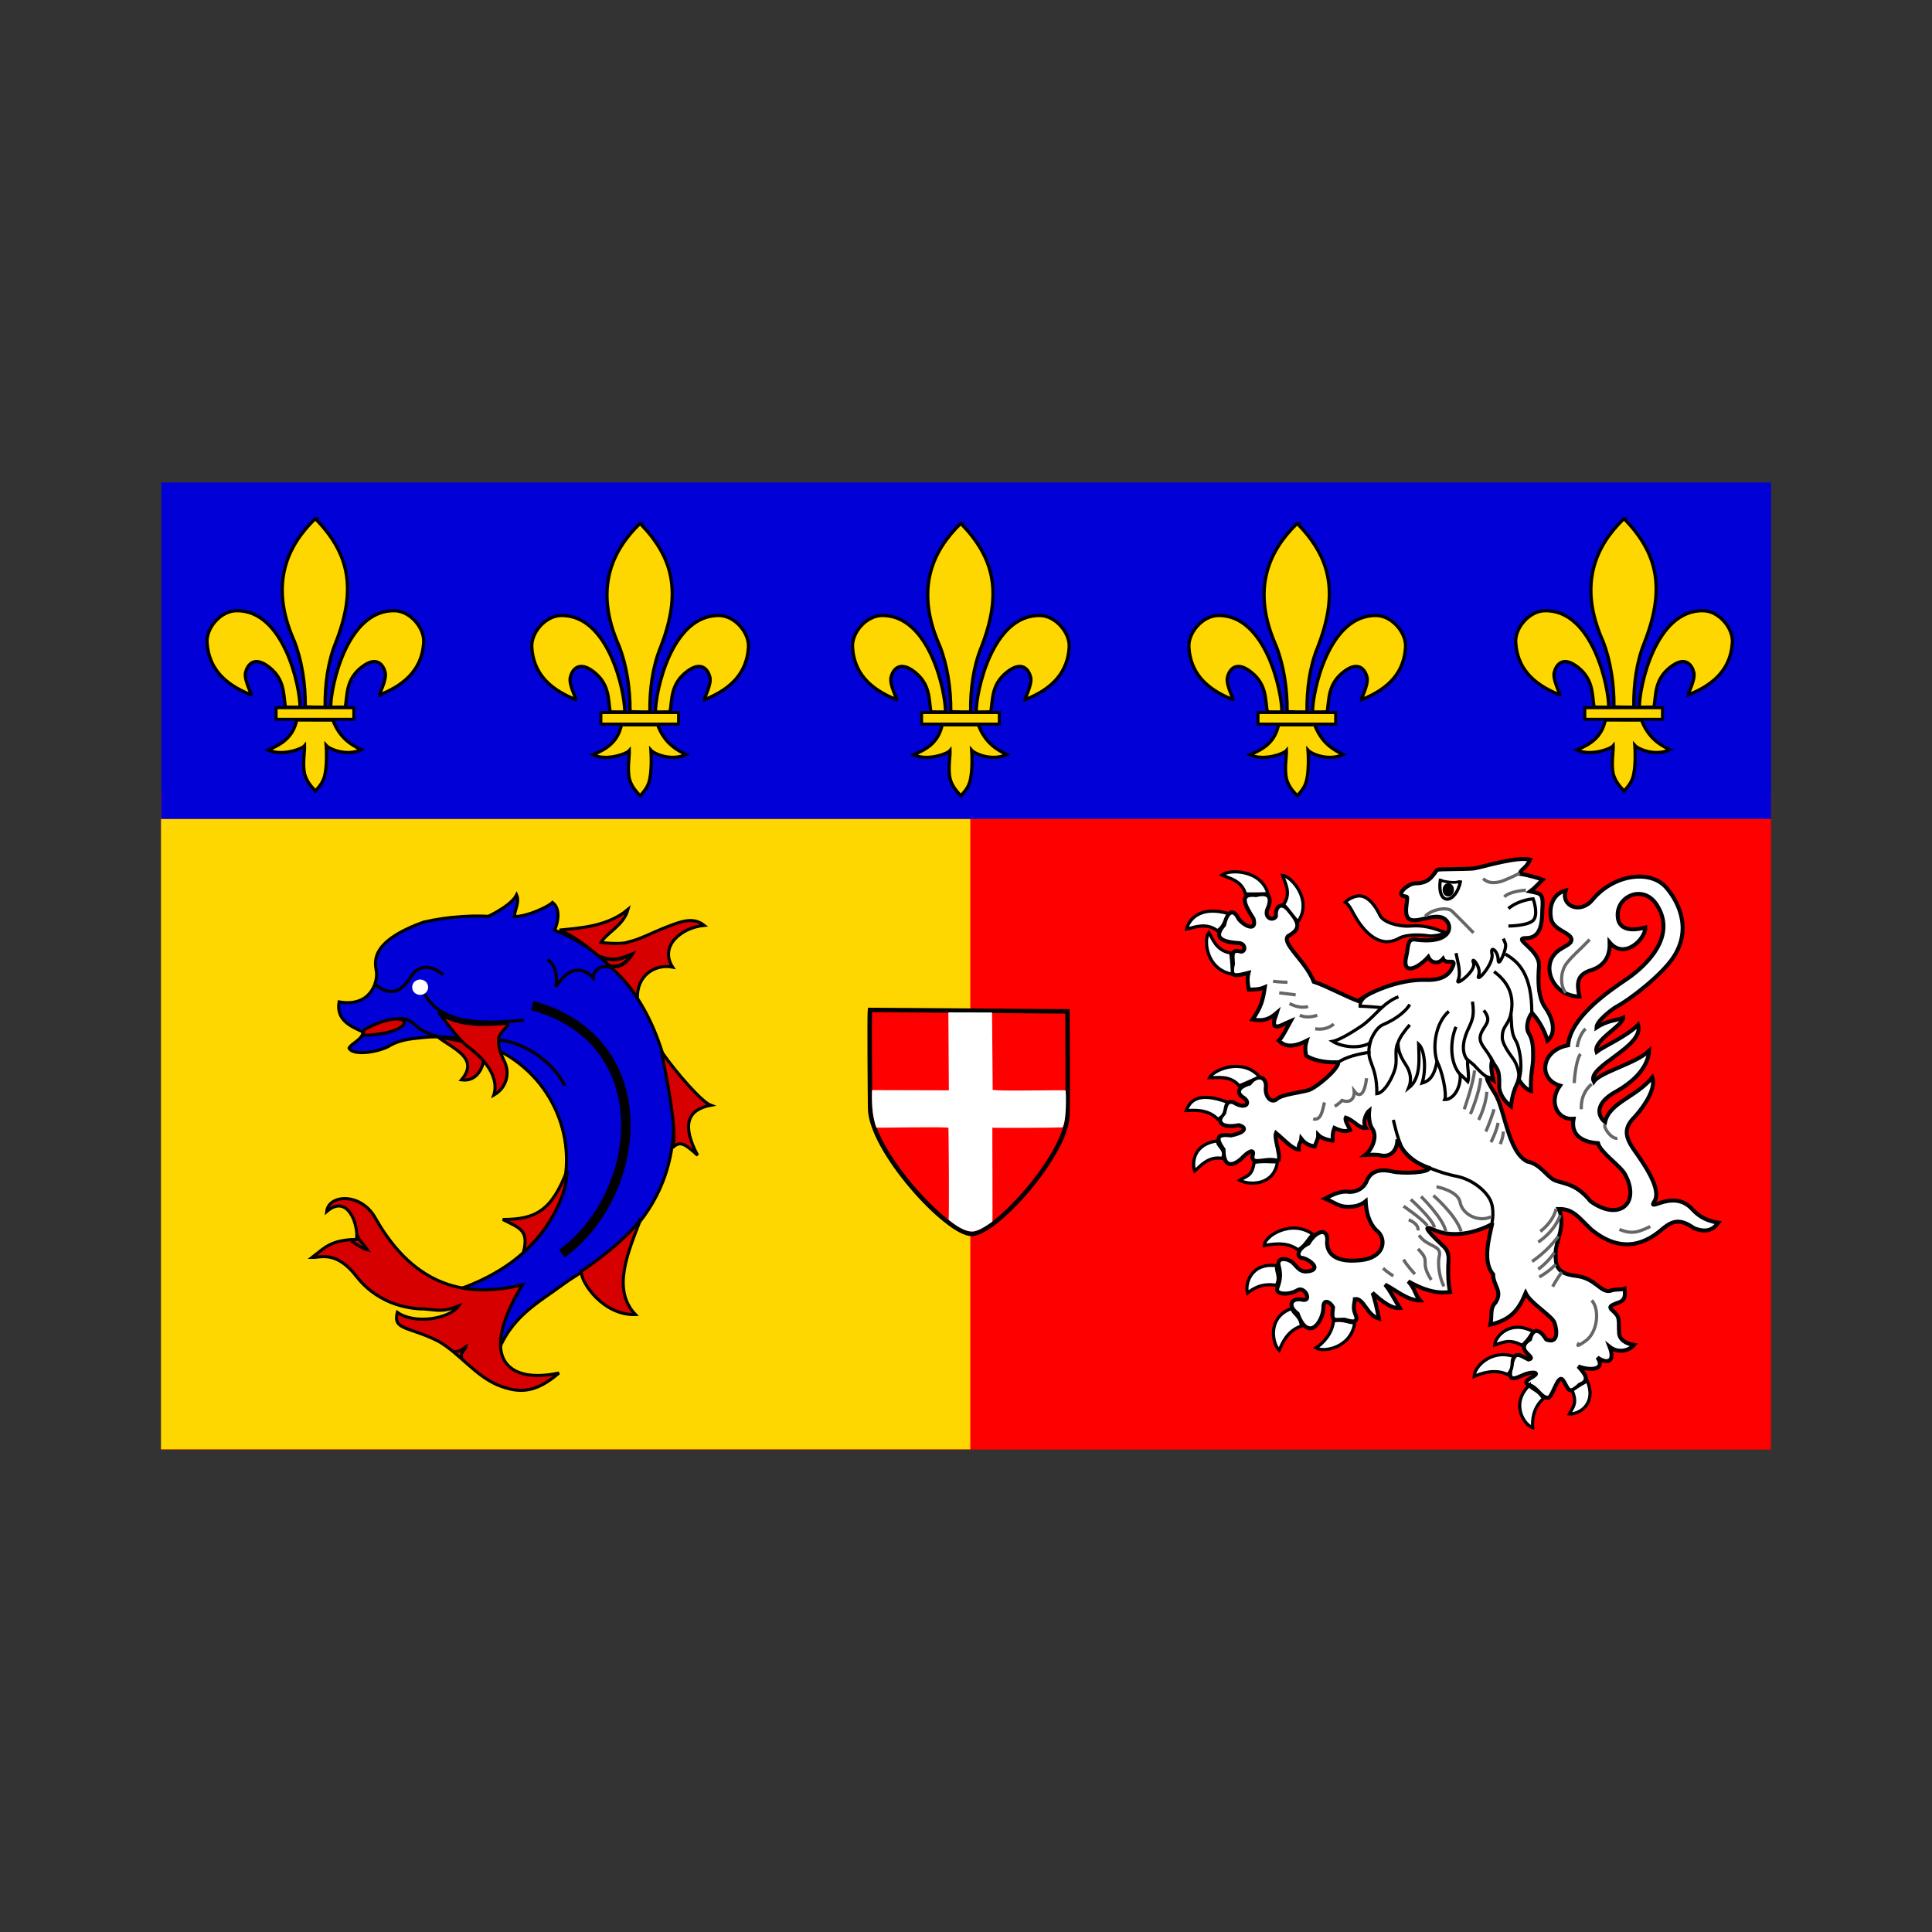 <svg:svg xmlns:dc="http://purl.org/dc/elements/1.1/" xmlns:ns2="http://web.resource.org/cc/" xmlns:rdf="http://www.w3.org/1999/02/22-rdf-syntax-ns#" xmlns:svg="http://www.w3.org/2000/svg" height="431.616" id="svg1350" viewBox="-35.995 -107.65 431.616 431.616" width="431.616">
  <svg:rect x="-35.995" y="-107.65" width="431.616" height="431.616" fill="#333333" stroke="none"/>
  <svg:rect fill="#f00" fill-rule="evenodd" height="146.91" id="rect1446" width="359.61" x=".039" y="69.267" />
  <svg:rect fill="#ffd700" fill-rule="evenodd" height="180.8" id="rect2756" transform="matrix(1.31e-16 -1 1 2.8619e-17 0 0)" width="140.87" x="-216.13" y="-.027" />
  <svg:rect fill="#0000d7" fill-rule="evenodd" height="75.159" id="rect1445" width="359.6" x=".053" y=".138" />
  <svg:g fill="#ffd700" fill-rule="evenodd" id="g903" stroke="#000" transform="matrix(.567 0 0 .567 30.074 -6.317)">
    <svg:path d="m289.32 96.943c11.2-4.432 16.71-11.14 17.3-20.611 0.38-5.694-5.3-12.371-11.38-12.526-19.01-0.514-25.36 30.472-25.25 38.034 0.8 0 4.76-0.08 5.74-0.04 0.87-4.778 0.12-10.629 6.19-15.564 6.08-4.934 8.76-1.174 9.52 1.862 0.76 3.037-2.8 9.154-2.12 8.845z" id="path614" stroke-width="1.288" transform="translate(-1.875,-6.09e-6)" />
    <svg:path d="m238.56 96.943c-11.2-4.432-16.71-11.141-17.3-20.611-0.38-5.694 5.3-12.371 11.39-12.526 19-0.514 25.36 30.472 25.24 38.034-0.8 0-4.76-0.08-5.74-0.04-0.86-4.778-0.12-10.629-6.19-15.564-6.07-4.934-8.76-1.174-9.52 1.862-0.76 3.037 2.8 9.154 2.12 8.845z" id="path615" stroke-width="1.288" transform="translate(-1.875,-6.09e-6)" />
    <svg:path d="m264.1 27.664c12.91 13.428 16.38 27.086 7.77 48.964-2.95 7.307-4.2 16.075-4.08 25.192-1.25 0.03-6.57-0.03-7.83-0.12 0.11-9.007-1.39-18.482-4.33-25.911-9.97-22.342-2.78-37.497 8.13-48.125h0.34z" id="path616" stroke-width="1.288" transform="translate(-1.875,-6.09e-6)" />
    <svg:path d="m270.88 106.98c2.65 7.05 7.31 9.72 11.13 11.59-5.81 2.75-12.53-0.24-13.8-1.66 0.15 1.99 0.31 7.37-0.41 11-0.5 2.93-1.74 4.61-3.84 6.95-2.18-2.28-3.53-4.12-4.26-6.72-0.88-3.76 0.06-9.1-0.02-11.1-1.01 1.24-9.05 4.23-14.34 1.63 4.92-2.14 9.7-4.64 11.25-11.82 0.58 0.03 12.84 0.02 14.29 0.02v0.11z" id="path617" stroke-width="1.288" transform="translate(-1.875,-6.09e-6)" />
    <svg:rect height="4.552" id="rect618" stroke-width="1.179" transform="translate(-1.875,-6.09e-6)" width="30.6" x="248.48" y="102.03" />
  </svg:g>
  <svg:g fill="#ffd700" fill-rule="evenodd" id="g1433" stroke="#000" transform="matrix(.567 0 0 .567 -41.58 -6.317)">
    <svg:path d="m289.32 96.943c11.2-4.432 16.71-11.14 17.3-20.611 0.38-5.694-5.3-12.371-11.38-12.526-19.01-0.514-25.36 30.472-25.25 38.034 0.8 0 4.76-0.08 5.74-0.04 0.87-4.778 0.12-10.629 6.19-15.564 6.08-4.934 8.76-1.174 9.52 1.862 0.76 3.037-2.8 9.154-2.12 8.845z" id="path1434" stroke-width="1.288" transform="translate(-1.875,-6.09e-6)" />
    <svg:path d="m238.56 96.943c-11.2-4.432-16.71-11.141-17.3-20.611-0.38-5.694 5.3-12.371 11.39-12.526 19-0.514 25.36 30.472 25.24 38.034-0.8 0-4.76-0.08-5.74-0.04-0.86-4.778-0.12-10.629-6.19-15.564-6.07-4.934-8.76-1.174-9.52 1.862-0.76 3.037 2.8 9.154 2.12 8.845z" id="path1435" stroke-width="1.288" transform="translate(-1.875,-6.09e-6)" />
    <svg:path d="m264.1 27.664c12.91 13.428 16.38 27.086 7.77 48.964-2.95 7.307-4.2 16.075-4.08 25.192-1.25 0.03-6.57-0.03-7.83-0.12 0.11-9.007-1.39-18.482-4.33-25.911-9.97-22.342-2.78-37.497 8.13-48.125h0.34z" id="path1436" stroke-width="1.288" transform="translate(-1.875,-6.09e-6)" />
    <svg:path d="m270.88 106.98c2.65 7.05 7.31 9.72 11.13 11.59-5.81 2.75-12.53-0.24-13.8-1.66 0.15 1.99 0.31 7.37-0.41 11-0.5 2.93-1.74 4.61-3.84 6.95-2.18-2.28-3.53-4.12-4.26-6.72-0.88-3.76 0.06-9.1-0.02-11.1-1.01 1.24-9.05 4.23-14.34 1.63 4.92-2.14 9.7-4.64 11.25-11.82 0.58 0.03 12.84 0.02 14.29 0.02v0.11z" id="path1437" stroke-width="1.288" transform="translate(-1.875,-6.09e-6)" />
    <svg:rect height="4.552" id="rect1438" stroke-width="1.179" transform="translate(-1.875,-6.09e-6)" width="30.6" x="248.48" y="102.03" />
  </svg:g>
  <svg:g fill="#ffd700" fill-rule="evenodd" id="g1439" stroke="#000" transform="matrix(.567 0 0 .567 -114.13 -7.391)">
    <svg:path d="m289.32 96.943c11.2-4.432 16.71-11.14 17.3-20.611 0.38-5.694-5.3-12.371-11.38-12.526-19.01-0.514-25.36 30.472-25.25 38.034 0.8 0 4.76-0.08 5.74-0.04 0.87-4.778 0.12-10.629 6.19-15.564 6.08-4.934 8.76-1.174 9.52 1.862 0.76 3.037-2.8 9.154-2.12 8.845z" id="path1440" stroke-width="1.288" transform="translate(-1.875,-6.09e-6)" />
    <svg:path d="m238.56 96.943c-11.2-4.432-16.71-11.141-17.3-20.611-0.38-5.694 5.3-12.371 11.39-12.526 19-0.514 25.36 30.472 25.24 38.034-0.8 0-4.76-0.08-5.74-0.04-0.86-4.778-0.12-10.629-6.19-15.564-6.07-4.934-8.76-1.174-9.52 1.862-0.76 3.037 2.8 9.154 2.12 8.845z" id="path1441" stroke-width="1.288" transform="translate(-1.875,-6.09e-6)" />
    <svg:path d="m264.1 27.664c12.91 13.428 16.38 27.086 7.77 48.964-2.95 7.307-4.2 16.075-4.08 25.192-1.25 0.03-6.57-0.03-7.83-0.12 0.11-9.007-1.39-18.482-4.33-25.911-9.97-22.342-2.78-37.497 8.13-48.125h0.34z" id="path1442" stroke-width="1.288" transform="translate(-1.875,-6.09e-6)" />
    <svg:path d="m270.88 106.98c2.65 7.05 7.31 9.72 11.13 11.59-5.81 2.75-12.53-0.24-13.8-1.66 0.15 1.99 0.31 7.37-0.41 11-0.5 2.93-1.74 4.61-3.84 6.95-2.18-2.28-3.53-4.12-4.26-6.72-0.88-3.76 0.06-9.1-0.02-11.1-1.01 1.24-9.05 4.23-14.34 1.63 4.92-2.14 9.7-4.64 11.25-11.82 0.58 0.03 12.84 0.02 14.29 0.02v0.11z" id="path1443" stroke-width="1.288" transform="translate(-1.875,-6.09e-6)" />
    <svg:rect height="4.552" id="rect1444" stroke-width="1.179" transform="translate(-1.875,-6.09e-6)" width="30.6" x="248.48" y="102.03" />
  </svg:g>
  <svg:g id="g7992" transform="translate(105.21 -2.147)">
    <svg:path d="m127.13 375.47c-5.02 2.63-9.8 2.79-13.14 1.21-3.35-1.58 0.55 2.11 2.23 3.69 1.67 1.57 1.11 3.15 1.11 4.73s-0.03 3.62 0.42 5.52c-3.34 0.53-6.55-0.78-9.34-2.36 1.64 1.8 1.41 2.86 2.65 4.28-2.83 0.02-5.49-2.38-7.83-3.56 1.22 1.42 2.24 3.63 3.28 5.24-2.28 0.24-4.99-2.49-6.1-3.39 0.36 0.71 1.08 3.78 1.45 5.75-2.724-0.68-3.376-4.67-5.372-4.36 0.006 0.44-0.554 1.88 0.042 3.23 1.179 2.67-1.501 1.57-2.386 1.36-2.341 0.02-2.997 0.66-2.543-2.78-0.558-1.05-2.156-2.09-2.156 0.02 0 2.1-1.472 4.7-2.904 4.7s-2.306-1.79-2.852-3.28c-2.571-1.97-1.167-3.64 1.064-3.11 2.231 0.52 0.546-3.16-1.127-2.11-1.674 1.06-5.032 1.08-4.474-0.5s0.874-2.83 0.316-4.94c-0.558-2.1 2.053-1.74 3.169-0.69 1.115 1.05 1.61 2.33 3.841 1.81 2.231-0.53 0.166-2.34-1.507-2.87-1.673 0-1.507-2.01 1.15-3.28 1.853-3.14 4.589-3.49 4.146-0.24 0 1.58 0.753 4.75 7.545 3.98 5.018-0.52 5.858-4.34 3.838-6.35-1.25-0.99-2.579-3.02-2.757-6.81-0.816 0.67-1.929 1.18-3.445 1.22-2.569 0.16-3.418-0.94-5.624-1.82 1.374-0.72 3.416-1.84 5.419-1.48 1.652 0.02 3.253-0.86 3.862-2.42 1.115-2.63 3.535-2.65 5.705-2.16 2.43 0.56 8.27 0.28 8.27-0.77-2.68-0.79-5.97-3.14-7.1-6.4-0.01 2.43-1.47 4.03-3.63 3.6-1.04-0.24-2.564-0.16-3.537-0.11 1.197-0.91 2.947-3.91 1.527-5.92-0.655-0.94-0.804-2.82-0.673-3.98-0.408 0.32-1.666 2.34-0.728 3.89-1.526 0.14-2.719-1.75-4.491-2.32-0.316 0.6 0.722 2.07 0.959 2.76-0.797 0.24-1.333 0.54-3.506-0.46-0.578 1.55-0.28 2.28-0.415 2.83-0.688-0.05-2.37-0.43-3.197-1.27 0.018 0.99-0.551 1.74-0.788 2.58-1.09-0.22-2.037-0.5-2.99-1.72-0.074 0.79-0.69 1.14-0.576 2.39-1.493-0.07-3.201-2.18-5.088-3.69-0.546 1.33 1.76 6.68 0.087 6.16-2.56-0.65-5.285 1.13-5.36-0.87 0.558-1.57-0.305-1.61-1.978-0.03-1.484 1.64-4.486 3.41-4.462-1.58-1.938-2.72-1.294-3.51 1.685-3.14 2.789-0.53 3.916-1.66 1.736-2.28-4.204 0.82-5.078-1-3.306-2.65 0.442-1.47 0.442-2.98 2.116-2.45 2.875 1.78 3.904 0 2.231-1.05-1.673-1.06-1.305-2.36 1.38-3.16 1.61-2.12 3.64-1.58 3.64 0.53-0.38 2.52 1.305 3.99 2.421 2.94 1.115-1.06 5.446-1.47 7.119-2 1.674-0.53 6.636-4.63 6.636-6.21-3.687 0.13-5.916-0.68-7.21-1.48-0.168-1.04-0.331-1.84 0.125-3.33-3.638 1.85-5.214 0.95-6.228-0.01 0.803-0.74 2.102-3.4 2.66-4.4-2.037 0.86-2.701 1.49-3.61 1.08-0.38-1.04 0.295-2.1 0.537-2.92-2.152 1.86-3.559 1.79-5.438 1.49 1.941-2.83 2.302-4.32 2.735-7.2-1.303 0.58-2.714 0.49-3.577 0.54-0.184-0.94-0.446-2.38-0.075-3.76-2.628 0.65-4.295 1.31-3.473-1.94 0-1.57-0.644-3.57 1.8-2.79 1.116 0 1.052-1.92-0.621-1.92-4.331-0.3-5.359-1.52-3.145-4.05 0.633-3.01 2.093-3.76 3.208-1.4 1.116 1.58 4.221 3.09 3.347 0-2.013-3.09-3.33-5.74 0.558-5.26 3.508-0.9 3.485 1.15 2.484 3.32-0.558 1.94 1.42 2.47 1.978 1.41-0.201-2 1.069-3.46 2.841-1.35 2.214 2.6 2.962 4.11-0.104 5.75-1.673 1.58 3.905 5.56 5.716 10.23 2.698 0.85 7.205 3.33 9.954 4.31 1.673-1.57 8.716-4.94 15.056-4.73 4.39 0.14 5.58-1.7 6.14-3.28s-1.65-0.03-2.28-1.43c-0.95 1.16-2.59 1.12-3.29-0.41-2.46 2.71-5.95 4.14-4.92-0.13 0.5-2.18 0.18-3.71 1.7-3.81 9.5 1.44 8.9-4.23 6.01-4.95-3.22-0.76-8.42 3.37-7.68-2.53 0.35-2.77 0.23-1.76-0.89-2.28-1.11-0.53 1.31-2.75 2.98-2.75 2.69-0.06 3.5-1.22 4.73-2.99 0.42-0.27 6.17-0.12 8.3-0.34 2.75-0.53 9.4-2.64 12.49-1.98-0.84 2.01-1.8 1.86-2.33 3.17 2.18 0.32 4.66 1.11 5.16 1.32-1.12 1.1-1.75 1.85-2.79 2.63 2.42 0.52 3.01 0.29 2.71 4.2-0.05 2.7-0.24 6.22-3.59 6.22-3.34 0 3.07 2.56 2.86 6.21-0.22 2.84-0.36 7.02 1.47 9.44 1.14 1.56 2.78 5.2 0.43 7.27-0.76-2.56-2.06-4.66-3.48-6.23-0.82 1.06-1.52 3.27-0.71 4.56 1 1.65 0.97 3.35 0.97 5.45 0 2.11-0.66 3.67-0.46 7.48-0.93-0.26-2.14-1.44-2.76-2.67-0.31 1.4-1.28 2.11-1.74 6.07-2.14-1.68-2.75-3.66-2.61-4.86 0.05-3.7-0.49-3.19-1.61-5.3-0.31 1.01-0.15 2.32 0.28 4.34-1.67-1.06-2.24-1.22 0.41 3.02 2.18 3.43 2.82 12.94 7.17 15.13 2.79 0.53 4.08 2.93 5.75 3.98 1.68 1.06 4.84 0.46 8.4 4.91 6.4 4.62 11.23 0.43 7.67-6.07-1.09-1.93-5.45-4.8-6.01-6.91-3.15-0.19-6.17-1.58-5.46-5.44-3.66 0.32-5.63-3.83-3.03-7.42-5-1.45-4.24-7.91 1.81-9.01 0.48-6.11 8.76-11.87 12.83-14.61 3.29-2.18 11.94-9.11 6.98-16.77-3.14-4.86-9.48-1.72-8.66 3.09 0.43 2.39 2.79 2.84 6.09 1.98 0.11 2.5-4.65 7.29-7.95 3.34 0.07 2.14-0.4 5.16-4.58 6.34-2.79 1.05-2.77 2.91-2.17 5.75-5.14-0.13-7.56-4.79-6.45-7.95 1.12-3.16 4.67-3.2 4.67-4.77 0-1.58-4.07-2.05-4.56-4.69-0.57-3.1 0.7-5.65 3.26-6.31-1.11 3.57 3.32 5.34 5.99 2.09 4.62-5.6 12.76-6.83 16.38-2.84 2.44 2.7 6.15 9.09 1.63 15.79-2.74 4.06-9.84 9.48-12.62 10.92-1.01 0.57-4.48 3.18-4.5 4.68 2.4-1.61 4.34-1.55 5.97-2.18-0.1 1.81-6.75 5.05-5.94 7.6 1.7-1.3 6.68-3.41 9.28-6.04 1.48 4.93-11.62 9.28-9.9 12.7 1.49-2.18 9.27-3.98 12.36-6.89-0.2 3.14-2.65 6.42-7.26 9.03-5.31 2.85-4.04 5.79-2.58 6.88 0.96-4.35 6.91-5.54 10.55-9.97 0.8 2.25-1.31 5.9-3.87 8.76-2.49 2.44-2.38 4.36-0.15 7.52 2.24 3.16 6.16 8.77 4.49 11.4s3.97-2.69 8.21 1.51c1.1 1.2 2.58 2.71 6.07 3.27-1.04 1.35-2.42 2.44-5.47 1.21-3.14-2.22-4.76-1.57-6.79-0.01-3.8 3.4-9.26 5.97-16.17 0.29-2.78-2.63-3.96-4.59-7.22-4.55 1.67 3.68-0.71 7.22-0.71 9.85s0.07 4.56 4.54 5.09c4.46 0.52 5.5 3.86 7.73 3.33 1.01-0.42 2.06-0.14 3.13-0.47 0.1 1.06 0.47 2.67-1.65 3.2-2.79 1.05-1.1 1.22 0.02 2.8 0.55 0.95 0.29 2.27 0.42 3.65-0.09 1.69 1.55 2.69 3.33 2.92-1.25 1.46-3.71 1.82-5.44 0.43 1.28 3.32-0.51 3.95-2.74 2.37 1.88 2.72-1.48 3.05-4.27 2 1.33 1.51 2.85 3.11 0.29 4.09-2.62 2.59-2.57 0.58-3.69-0.99-1.11-1.58-2.13 3.21-3.21 3.89-1.77 0.21-2.37-2.36-4.6-2.89-1.28-0.82 0.69-1.42 1.47-2.1 0.98-0.69-0.7-0.98-2.93 0.08-2.23 1.05-3.05 0.85-2.3-2.15 0.68-3.6 1.68-2.55 3.85-1.48 2.25-0.49-3.49-2.05 0.32-4.49 0.39-1.65 1.58-3.29 3.66 0.04 2.79 1.05 2.37-2.17 1.82-3.75-0.56-1.58-5.31-4.28-6.44-6.62-1.59 3.81-3.31 5.93-7.89 7.04 0.46-2.02-0.18-3.62 1.16-4.94 1.67-2.63-0.53-3.68-0.53-6.31-2.46-2.75-0.88-8.28-0.24-11.21z" fill="#fff" fill-rule="evenodd" id="path825" stroke="#000" stroke-width=".892" transform="translate(65 -207.5)" />
    <svg:path d="m116.65 310.32c-2.76-1.08-4.92-1.67-7.68-1.45-2.75 0.22-6.2-0.87-6.89-2.38-0.69-1.52-2.293-4.12-4.36-4.34-1.033-0.1-2.577 0.57-3.419 1.38 0.755 0.42 1.41 1.68 1.984 2.77 1.452 2.61 5.105 7.98 9.935 5.38 1.83-1.08 5.28-0.84 6.65-0.62 1.38 0.21 4.01-0.52 3.78-0.74z" fill="#fff" fill-rule="evenodd" id="path827" stroke="#000" stroke-width=".714" transform="translate(65 -207.5)" />
    <svg:path d="m105.07 352.19c0.69 2.81 1.61 6.93 3.67 8.45 2.07 1.51 6.89 3.46 10.33 4.11 3.45 0.65 6.43 3.03 7.58 5.2s0.46 5.2 0.46 5.2" fill="none" id="path828" stroke="#000" stroke-width=".714" transform="translate(65 -207.5)" />
    <svg:path d="m106.22 324.68c-3.45 1.3-5.29 4.42-8.041 6.38-1.64 1.12-4.981 3.26-6.659 3.58 1.623 1.03 5.343 1.9 8.339 0.4-1.07 4.42 1.561 4.37 1.531 11.3 1.76-0.19 3.68-3.9 4.14-5.85s-0.28-3.9 0.59-5.53c-0.02 1.72 0.57 3.13 1.71 4.87 1.15 1.73 1.37 3.48 0.68 5.21 2.87-2.25 2.26-6.86 2.21-9.77 1.41 1.28 1.72 5.71 0.78 8.69 1.31-0.38 2.66-1.16 3.31-4.81 1.05 1.67 2.29 7.17 1.74 8.49 1.95 0.05 3.65-2.62 3.46-5.65 0.36 0.28 1.34 1.28 1.7 1.64 0.41-1.15-0.18-3.25-0.04-4.87 0.44 0.41 1.4 1.05 1.76 1.56 0.5 0.47 1.7 2.02 3.45 2.72" fill="none" id="path829" stroke="#000" stroke-width=".714" transform="translate(65 -207.5)" />
    <svg:path d="m130.1 315.15c2.98 1.73 5.91 4.49 5.91 13.16" fill="none" id="path830" stroke="#000" stroke-width=".714" transform="translate(65 -207.5)" />
    <svg:path d="m127.57 319.05c3.21 2.38 4.36 5.2 3.9 8.66-0.46 3.47-2.08 3.19-2.06 6.07-0.03 1.26 1.38 3.32 2.29 4.55 1.06 1.36 1.65 3.64 1.34 4.88" fill="none" id="path831" stroke="#000" stroke-width=".714" transform="translate(65 -207.5)" />
    <svg:path d="m131.33 328.36c0.23 2.82 0.03 4.32 1.06 6.07 0.92 1.45 1.84 6.46 0.5 9.41" fill="none" id="path832" stroke="#000" stroke-width=".714" transform="translate(65 -207.5)" />
    <svg:path d="m125.27 327.71c2.07 2.6 0 3.25-0.69 5.42-0.68 2.16 1.54 3.26 2.51 5.83" fill="none" id="path833" stroke="#000" stroke-width=".714" transform="translate(65 -207.5)" />
    <svg:path d="m122.75 325.76c0.46 3.04 0 4.12-0.92 6.07s-1.84 4.86-0.24 6.94" fill="none" id="path834" stroke="#000" stroke-width=".714" transform="translate(65 -207.5)" />
    <svg:path d="m119.07 331.4c-1.37 3.24-1.39 8.01 0.9 10.61" fill="none" id="path835" stroke="#000" stroke-width=".714" transform="translate(65 -207.5)" />
    <svg:path d="m117.47 327.93c-2.99 2.6-3.79 8.06-2.54 11.45" fill="none" id="path836" stroke="#000" stroke-width=".714" transform="translate(65 -207.5)" />
    <svg:path d="m108.74 330.96c-1.15 1.3-2.28 2.8-2.63 4.03" fill="none" id="path837" stroke="#000" stroke-width=".714" transform="translate(65 -207.5)" />
    <svg:path d="m108.74 326.41c-1.15 1.95-3.84 3.61-5.91 4.47-2.06 0.87-3.043 4.2-3.043 4.2" fill="none" id="path838" stroke="#000" stroke-width=".714" transform="translate(65 -207.5)" />
    <svg:path d="m148.92 311.9c-2.5 2.63-3.6 3.38-5.05 5.2-1.39 1.7-1.7 4.86-0.29 6.73" fill="none" id="path839" stroke="#666" stroke-width=".714" transform="translate(65 -207.5)" />
    <svg:path d="m148.01 331.83c-1.38 1.3-1.84 3.68-1.84 4.11" fill="none" id="path840" stroke="#666" stroke-width=".714" transform="translate(65 -207.5)" />
    <svg:path d="m146.86 337.46c-1.15 1.73-1.38 6.5-1.38 6.5" fill="none" id="path841" stroke="#666" stroke-width=".714" transform="translate(65 -207.5)" />
    <svg:path d="m149.38 344.17c-2.75 2.39-2.29 5.64-2.29 5.64" fill="none" id="path842" stroke="#666" stroke-width=".714" transform="translate(65 -207.5)" />
    <svg:path d="m152.37 353.17c-0.47 0.67 1.38 3.32 2.75 3.13" fill="none" id="path843" stroke="#666" stroke-width=".714" transform="translate(65 -207.5)" />
    <svg:path d="m162.47 376.01c-2.75 1.3-4.14 1.77-6.89 0.65" fill="none" id="path844" stroke="#666" stroke-width=".714" transform="translate(65 -207.5)" />
    <svg:path d="m149.38 392.5c1.84 1.95 1.38 7.12-1.37 9.07-2.76 1.95-1.38 0.44-1.38 0.44" fill="#fff" fill-rule="evenodd" id="path845" stroke="#666" stroke-width=".714" transform="translate(65 -207.5)" />
    <svg:path d="m141.44 372.05c-0.69 3.04-3.54 5.05-3.54 5.05" fill="none" id="path846" stroke="#666" stroke-width=".714" transform="translate(65 -207.5)" />
    <svg:path d="m142.36 373.45c-1.38 3.89-4.92 6.03-4.92 6.03" fill="none" id="path847" stroke="#666" stroke-width=".714" transform="translate(65 -207.5)" />
    <svg:path d="m141.94 378.18c-2.53 3.47-5.87 5.63-5.87 5.63" fill="none" id="path848" stroke="#666" stroke-width=".714" transform="translate(65 -207.5)" />
    <svg:path d="m141.05 381.83c-1.61 2.38-3.61 3.71-3.61 3.71" fill="none" id="path849" stroke="#666" stroke-width=".714" transform="translate(65 -207.5)" />
    <svg:path d="m141.35 384.46c-1.61 1.73-3.68 2.82-3.68 2.82" fill="none" id="path850" stroke="#666" stroke-width=".714" transform="translate(65 -207.5)" />
    <svg:path d="m142.72 386.19c-1.14 1.52-2.06 3.25-2.06 3.25" fill="none" id="path851" stroke="#666" stroke-width=".714" transform="translate(65 -207.5)" />
    <svg:path d="m110.81 377.96c1.83 2.6 4.82 2.17 4.59 4.34-0.63 2.51 0.26 5.82 0.98 7.06" fill="none" id="path852" stroke="#666" stroke-width=".714" transform="translate(65 -207.5)" />
    <svg:path d="m110.58 381c1.61 1.73 1.61 1.95 1.61 3.46 0 1.52 1.37 3.47 1.37 3.47" fill="none" id="path853" stroke="#666" stroke-width=".714" transform="translate(65 -207.5)" />
    <svg:path d="m107.36 383.38c0.69 1.3 2.53 3.25 2.53 3.25" fill="none" id="path854" stroke="#666" stroke-width=".714" transform="translate(65 -207.5)" />
    <svg:path d="m102.77 385.33c0.92 0.86 2.3 1.73 2.3 1.73" fill="none" id="path855" stroke="#666" stroke-width=".714" transform="translate(65 -207.5)" />
    <svg:path d="m112.19 306.7c1.37-1.51 4.85-2.23 6-1.14 1.14 1.08 4.79 4.83 4.79 4.83" fill="none" id="path856" stroke="#666" stroke-width=".714" transform="translate(65 -207.5)" />
    <svg:path d="m130.78 304.97c2.3-1.95 5.52-2.17 5.52-2.17s1.14 3.04 0.22 4.55c-0.91 1.52-5.74 1.52-5.74 1.52" fill="none" id="path857" stroke="#000" stroke-width=".714" transform="translate(65 -207.5)" />
    <svg:path d="m123.21 341.14c-0.23 2.82-2.3 8.67-2.3 8.67" fill="none" id="path858" stroke="#666" stroke-width=".714" transform="translate(65 -207.5)" />
    <svg:path d="m124.58 342.87c-0.22 3.25-2.29 8.02-2.29 8.02" fill="none" id="path859" stroke="#666" stroke-width=".714" transform="translate(65 -207.5)" />
    <svg:path d="m125.96 345.91c-0.23 3.25-1.83 6.28-1.83 6.28" fill="none" id="path860" stroke="#666" stroke-width=".714" transform="translate(65 -207.5)" />
    <svg:path d="m127.57 349.81c-0.92 3.03-1.84 4.98-1.84 4.98" fill="none" id="path861" stroke="#666" stroke-width=".714" transform="translate(65 -207.5)" />
    <svg:path d="m128.49 352.84c-0.46 2.16-1.61 4.33-1.61 4.33" fill="none" id="path862" stroke="#666" stroke-width=".714" transform="translate(65 -207.5)" />
    <svg:path d="m129.64 354.79c0 1.3-0.69 2.81-0.69 2.81" fill="none" id="path863" stroke="#666" stroke-width=".714" transform="translate(65 -207.5)" />
    <svg:path d="m99.098 342.87c-0.46 3.69-1.577 4.48-2.789 2.85 0.164 1.7-0.857 2.81-2.691 2.11-0.46 0.59-1.638 1.33-1.638 1.33" fill="none" id="path864" stroke="#666" stroke-width=".714" transform="translate(65 -207.5)" />
    <svg:path d="m89.683 348.29c-0.459 1.73-0.688 4.12-2.525 3.68" fill="none" id="path865" stroke="#666" stroke-width=".714" transform="translate(65 -207.5)" />
    <svg:path d="m78.203 321.22c1.837 0.21 3.214 0.21 3.214 0.21" fill="none" id="path866" stroke="#666" stroke-width=".714" transform="translate(65 -207.5)" />
    <svg:path d="m79.58 323.81l3.674 0.44" fill="none" id="path867" stroke="#666" stroke-width=".714" transform="translate(65 -207.5)" />
    <svg:path d="m81.877 326.2c2.525 1.3 4.133 0.65 4.133 0.65" fill="none" id="path868" stroke="#666" stroke-width=".714" transform="translate(65 -207.5)" />
    <svg:path d="m84.173 328.8c1.837 0.86 3.903 0 3.903 0" fill="none" id="path869" stroke="#666" stroke-width=".714" transform="translate(65 -207.5)" />
    <svg:path d="m87.617 331.83c2.755 0.43 4.133-1.08 4.133-1.08" fill="none" id="path870" stroke="#666" stroke-width=".714" transform="translate(65 -207.5)" />
    <svg:path d="m99.135 324.39c-0.797 0.61-1.607 1.58-1.504 2.39 1.148 0 4.829 0.32 4.829 0.32" fill="none" id="path871" stroke="#000" stroke-width=".714" transform="translate(65 -207.5)" />
    <svg:path d="m120.22 377.1c-1.15-3.68-6.2-8.02-6.2-8.02" fill="none" id="path872" stroke="#666" stroke-width=".714" transform="translate(65 -207.5)" />
    <svg:path d="m116.78 377.1c-0.46-2.82-5.51-7.8-5.51-7.8" fill="none" id="path873" stroke="#666" stroke-width=".714" transform="translate(65 -207.5)" />
    <svg:path d="m114.25 376.23c-0.23-1.73-5.28-6.28-5.28-6.28" fill="none" id="path874" stroke="#666" stroke-width=".714" transform="translate(65 -207.5)" />
    <svg:path d="m112.64 375.8c-1.14-1.52-5.28-4.33-5.28-4.33" fill="none" id="path875" stroke="#666" stroke-width=".714" transform="translate(65 -207.5)" />
    <svg:path d="m110.58 376.88c0.23-1.52-2.07-2.38-2.07-2.38" fill="none" id="path876" stroke="#666" stroke-width=".714" transform="translate(65 -207.5)" />
    <svg:path d="m126.88 373.85c-2.98 1.3-6.43-0.65-6.89-3.25s-5.28-3.47-5.28-3.47" fill="none" id="path877" stroke="#666" stroke-width=".714" transform="translate(65 -207.5)" />
    <svg:path d="m119.07 314.93c0.46 2.17 1.15 4.55 0.46 6.07-0.69 1.51 4.14-2.17 3.45-3.9s1.83 0.87 1.15 2.82c-0.69 1.94 3.44-2.6 2.98-4.77s1.38-0.65 1.38 1.3 2.06-2.6 1.61-3.68l-0.46-1.09" fill="none" id="path878" stroke="#000" stroke-width=".714" transform="translate(65 -207.5)" />
    <svg:path d="m125.14 298.28c1.03 1.02 2.29 0.99 3.44 0.78 1.15-0.2 4.31-1.76 4.7-1.99" fill="none" id="path880" stroke="#666" stroke-width=".714" transform="translate(65 -207.5)" />
    <svg:path d="m129.87 302.37c1.14-1.3 4.82-1.51 4.82-1.51" fill="none" id="path881" stroke="#666" stroke-width=".714" transform="translate(65 -207.5)" />
    <svg:path d="m83.762 307.91c3.33-4.68-1.376-10.13-3.443-10.34 0.459 1.51 2.067 3.9 0.23 6.5 1.607 1.73 2.294 2.95 3.213 3.82v0.02z" fill="#fff" fill-rule="evenodd" id="path882" stroke="#000" stroke-width=".714" transform="translate(65 -207.5)" />
    <svg:path d="m77.067 301.64c-1.561-5.46-8.713-5.46-10.276-4.17 1.496 0.71 4.445 1.2 5.24 4.23 2.44 0.05 3.738-0.01 5.036-0.06z" fill="#fff" fill-rule="evenodd" id="path883" stroke="#000" stroke-width=".714" transform="translate(65 -207.5)" />
    <svg:path d="m68.321 306.12c-6.561-1.96-9.008 1.5-9.432 3.42 1.644-0.29 4.31-1.58 6.879 0.4 1.981-1.35 1.558-3 2.559-3.78l-0.006-0.04z" fill="#fff" fill-rule="evenodd" id="path884" stroke="#000" stroke-width=".714" transform="translate(65 -207.5)" />
    <svg:path d="m87.098 377.75c-4.725-3.47-10.897 0.37-10.862 2.51 1.643-0.29 5.008-1 7.577 0.97 1.981-1.34 2.284-2.7 3.285-3.48z" fill="#fff" fill-rule="evenodd" id="path885" stroke="#000" stroke-width=".714" transform="translate(65 -207.5)" />
    <svg:path d="m75.195 342.56c-3.805-4.36-10.322-1.58-11.181 0.2 1.67 0.06 4.57-0.64 6.62 1.81 2.245-0.9 3.403-1.46 4.561-2.01z" fill="#fff" fill-rule="evenodd" id="path886" stroke="#000" stroke-width=".714" transform="translate(65 -207.5)" />
    <svg:path d="m68.113 348.26c-7.046-2.63-8.563 0-9.314 1.83 1.671-0.04 4.856-0.39 7.05 1.95 2.187-1.02 1.288-2.82 2.264-3.78z" fill="#fff" fill-rule="evenodd" id="path887" stroke="#000" stroke-width=".714" transform="translate(65 -207.5)" />
    <svg:path d="m65.893 356.85c-5.458 0.65-5.835 4.86-5.216 6.74 1.288-1.01 2.957-3.35 6.217-2.81 1.038-2.08-1.474-2.79-1.001-3.93z" fill="#fff" fill-rule="evenodd" id="path888" stroke="#000" stroke-width=".714" transform="translate(65 -207.5)" />
    <svg:path d="m79.091 384.78c-5.916-0.87-7.212 4.21-6.594 6.09 1.288-1.01 3.187-2.27 6.448-1.73 1.037-2.08-0.326-3.22 0.146-4.36z" fill="#fff" fill-rule="evenodd" id="path889" stroke="#000" stroke-width=".714" transform="translate(65 -207.5)" />
    <svg:path d="m82.401 394.3c-5.625 1.94-4.323 8.01-2.823 9.37 0.614-1.47 1.807-4.42 4.941-5.42-0.158-2.3-1.948-2.73-2.118-3.95z" fill="#fff" fill-rule="evenodd" id="path890" stroke="#000" stroke-width=".714" transform="translate(65 -207.5)" />
    <svg:path d="m136.37 399.5c-5.2-2.79-8.54 1.04-8.67 3 1.58-0.51 3.28-1.55 6.13 0.06 1.75-1.6 1.67-2.15 2.54-3.06z" fill="#fff" fill-rule="evenodd" id="path891" stroke="#000" stroke-width=".714" transform="translate(65 -207.5)" />
    <svg:path d="m131.97 405.02c-5.2-1.68-8.88 2.5-8.84 4.46 1.53-0.62 4.52-1.79 7.49-0.41 1.61-1.73 0.56-2.86 1.35-3.84l-0.03-0.02 0.03-0.19z" fill="#fff" fill-rule="evenodd" id="path892" stroke="#000" stroke-width=".714" transform="translate(65 -207.5)" />
    <svg:path d="m135.44 411.5c-4.23 4.01-1.21 8.81 0.76 9.44-0.11-1.57 0.01-4.33 2.39-6.5-1.18-2.01-2.45-1.91-3.15-2.94z" fill="#fff" fill-rule="evenodd" id="path893" stroke="#000" stroke-width=".714" transform="translate(65 -207.5)" />
    <svg:path d="m148.39 410.48c2.19 5.26-1.94 7.55-4.01 7.39 0.75-1.41 1.9-2.37 0.62-5.26 1.93-1.41 2.31-1.44 3.39-2.13z" fill="#fff" fill-rule="evenodd" id="path894" stroke="#000" stroke-width=".714" transform="translate(65 -207.5)" />
    <svg:path d="m96.449 397.49c-0.773 5.6-6.941 6.72-8.674 5.64 1.383-0.89 3.597-2.96 3.955-6.07 2.411-0.36 3.425 0.54 4.719 0.43z" fill="#fff" fill-rule="evenodd" id="path895" stroke="#000" stroke-width=".714" transform="translate(65 -207.5)" />
    <svg:path d="m79.191 361.53c-0.773 5.6-6.712 5.21-8.444 4.13 1.383-0.89 2.858-0.88 3.216-3.99 2.411-0.35 3.934-0.03 5.228-0.14z" fill="#fff" fill-rule="evenodd" id="path898" stroke="#000" stroke-width=".714" transform="translate(65 -207.5)" />
    <svg:path d="m69.135 319.64c-5.894-1-6.514-7.72-5.283-9.3 0.872 1.35 1.641 4.08 4.912 4.56 0.263 2.29 0.317 3.52 0.371 4.74z" fill="#fff" fill-rule="evenodd" id="path899" stroke="#000" stroke-width=".714" transform="translate(65 -207.5)" />
    <svg:path d="m99.979 337.04c-2.554 0.37-5.785 1.11-7.356 2.41" fill="none" id="path900" stroke="#000" stroke-width=".714" transform="translate(65 -207.5)" />
    <svg:path d="m115.61 298.31c-0.99 6.3 3.53 5.74 4.51 0.37" fill="none" id="path901" stroke="#000" stroke-width=".714" transform="translate(65 -207.5)" />
    <svg:path d="m170.3 38.752a1.604 2.005 0 1 0 -3.2 0 1.604 2.005 0 1 0 3.2 0z" fill-rule="evenodd" id="path903" stroke="#000" transform="matrix(.595 0 0 .561 81.971 71.555)" />
    <svg:path d="m115.58 298.64c0.98 0.37 3.44 0.74 4.3 0.25" fill="none" id="path1524" stroke="#000" stroke-width=".625" transform="translate(65 -207.5)" />
  </svg:g>
  <svg:g fill="#ffd700" fill-rule="evenodd" id="g704" stroke="#000" transform="matrix(.567 0 0 .567 105.22 -6.317)">
    <svg:path d="m289.32 96.943c11.2-4.432 16.71-11.14 17.3-20.611 0.38-5.694-5.3-12.371-11.38-12.526-19.01-0.514-25.36 30.472-25.25 38.034 0.8 0 4.76-0.08 5.74-0.04 0.87-4.778 0.12-10.629 6.19-15.564 6.08-4.934 8.76-1.174 9.52 1.862 0.76 3.037-2.8 9.154-2.12 8.845z" id="path705" stroke-width="1.288" transform="translate(-1.875,-6.09e-6)" />
    <svg:path d="m238.56 96.943c-11.2-4.432-16.71-11.141-17.3-20.611-0.38-5.694 5.3-12.371 11.39-12.526 19-0.514 25.36 30.472 25.24 38.034-0.8 0-4.76-0.08-5.74-0.04-0.86-4.778-0.12-10.629-6.19-15.564-6.07-4.934-8.76-1.174-9.52 1.862-0.76 3.037 2.8 9.154 2.12 8.845z" id="path706" stroke-width="1.288" transform="translate(-1.875,-6.09e-6)" />
    <svg:path d="m264.1 27.664c12.91 13.428 16.38 27.086 7.77 48.964-2.95 7.307-4.2 16.075-4.08 25.192-1.25 0.03-6.57-0.03-7.83-0.12 0.11-9.007-1.39-18.482-4.33-25.911-9.97-22.342-2.78-37.497 8.13-48.125h0.34z" id="path707" stroke-width="1.288" transform="translate(-1.875,-6.09e-6)" />
    <svg:path d="m270.88 106.98c2.65 7.05 7.31 9.72 11.13 11.59-5.81 2.75-12.53-0.24-13.8-1.66 0.15 1.99 0.31 7.37-0.41 11-0.5 2.93-1.74 4.61-3.84 6.95-2.18-2.28-3.53-4.12-4.26-6.72-0.88-3.76 0.06-9.1-0.02-11.1-1.01 1.24-9.05 4.23-14.34 1.63 4.92-2.14 9.7-4.64 11.25-11.82 0.58 0.03 12.84 0.02 14.29 0.02v0.11z" id="path708" stroke-width="1.288" transform="translate(-1.875,-6.09e-6)" />
    <svg:rect height="4.552" id="rect709" stroke-width="1.179" transform="translate(-1.875,-6.09e-6)" width="30.6" x="248.48" y="102.03" />
  </svg:g>
  <svg:g fill="#ffd700" fill-rule="evenodd" id="g710" stroke="#000" transform="matrix(.567 0 0 .567 178.23 -7.391)">
    <svg:path d="m289.32 96.943c11.2-4.432 16.71-11.14 17.3-20.611 0.38-5.694-5.3-12.371-11.38-12.526-19.01-0.514-25.36 30.472-25.25 38.034 0.8 0 4.76-0.08 5.74-0.04 0.87-4.778 0.12-10.629 6.19-15.564 6.08-4.934 8.76-1.174 9.52 1.862 0.76 3.037-2.8 9.154-2.12 8.845z" id="path711" stroke-width="1.288" transform="translate(-1.875,-6.09e-6)" />
    <svg:path d="m238.56 96.943c-11.2-4.432-16.71-11.141-17.3-20.611-0.38-5.694 5.3-12.371 11.39-12.526 19-0.514 25.36 30.472 25.24 38.034-0.8 0-4.76-0.08-5.74-0.04-0.86-4.778-0.12-10.629-6.19-15.564-6.07-4.934-8.76-1.174-9.52 1.862-0.76 3.037 2.8 9.154 2.12 8.845z" id="path712" stroke-width="1.288" transform="translate(-1.875,-6.09e-6)" />
    <svg:path d="m264.1 27.664c12.91 13.428 16.38 27.086 7.77 48.964-2.95 7.307-4.2 16.075-4.08 25.192-1.25 0.03-6.57-0.03-7.83-0.12 0.11-9.007-1.39-18.482-4.33-25.911-9.97-22.342-2.78-37.497 8.13-48.125h0.34z" id="path713" stroke-width="1.288" transform="translate(-1.875,-6.09e-6)" />
    <svg:path d="m270.88 106.98c2.65 7.05 7.31 9.72 11.13 11.59-5.81 2.75-12.53-0.24-13.8-1.66 0.15 1.99 0.31 7.37-0.41 11-0.5 2.93-1.74 4.61-3.84 6.95-2.18-2.28-3.53-4.12-4.26-6.72-0.88-3.76 0.06-9.1-0.02-11.1-1.01 1.24-9.05 4.23-14.34 1.63 4.92-2.14 9.7-4.64 11.25-11.82 0.58 0.03 12.84 0.02 14.29 0.02v0.11z" id="path714" stroke-width="1.288" transform="translate(-1.875,-6.09e-6)" />
    <svg:rect height="4.552" id="rect715" stroke-width="1.179" transform="translate(-1.875,-6.09e-6)" width="30.6" x="248.48" y="102.03" />
  </svg:g>
  <svg:g id="g2039" transform="matrix(1.1 0 0 1.1 -12.379 229.41)">
    <svg:path d="m67.396-95.869c3.094 2.43 8.614 4.347 4.857 8.766 3.315 0.442 4.645-2.8 4.645-5.231 0-2.43-9.281-3.314-9.502-3.535z" fill="#d70000" fill-rule="evenodd" id="path2032" stroke="#000" stroke-width=".625" />
    <svg:path d="m71.216-44.392c36.904-12.418 23.823-55.249-7.857-51.194-2.449 0.239-4.325 0.655-6.082 1.774-2.788 1.298-7.222 1.708-7.857 0.253 0.46-0.948 2.907-1.848 2.788-3.294-2.09-0.999-5.486-2.221-4.815-6.087 6.04 1.09 7.856-3.54 7.603-6.08-0.254-1.7-1.774-6.08 9.631-10.14 20.275-4.56 46.633 2.79 50.683 37.513 1.52 23.823-17.23 32.186-22.298 35.988-5.069 3.801-10.898 6.589-13.686 14.699-1.014-7.096-4.815-10.898-8.11-13.432z" fill="#0000d7" fill-rule="evenodd" id="path2018" stroke="#000" stroke-width=".625" />
    <svg:path d="m54.801-106.48c1.768 1.55 4.64 2.87 7.292-1.76 2.651-3.76 6.42-0.22 6.42-0.22" fill="none" id="path2019" stroke="#000" stroke-width=".625" />
    <svg:path d="m64.746-104.54c3.535 6.192 11.526 6.161 20.187 5.303" fill="none" id="path2020" stroke="#000" stroke-width=".625" />
    <svg:path d="m86.625-102.2c25.945 7.074 22.705 38.231 6.024 50.384" fill="none" id="path2021" stroke="#000" stroke-width="1.92" />
    <svg:path d="m84.632-45.488c-10.828 2.652-21.655 0.884-29.831-13.479-2.873-5.303-9.539-4.912-9.92-1.403 4.409-3.808 6.544 3.077 6.044 5.675-5.249 0.076-6.514 1.749-9 3.653 1.803 0.022 4.996-1.435 9.119 4.007 4.824 6.025 11.491 6.458 13.7 6.458 2.652 0.221 3.681 0.7 6.923-0.602-1.867 2.652-8.984 3.791-12.447 1.292-0.948 3.68 2.276 2.786 8.397 5.89 4.299 2.506 7.37 6.871 11.933 8.839 4.556 1.874 7.86 1.567 12.5-2.41-10.164 2.21-16.699-2.673-7.418-17.92z" fill="#d70000" fill-rule="evenodd" id="path2022" stroke="#000" stroke-width=".625" />
    <svg:path d="m108.72-58.967c-2.65 6.85-6 14.443-1.14 19.526-6.41 0.221-11.02-6.336-11.02-8.767 2.431-1.546 9.51-6.782 12.16-10.759z" fill="#d70000" fill-rule="evenodd" id="path2023" stroke="#000" stroke-width=".625" />
    <svg:path d="m93.692-68.69c-3.094 8.176-6.417 9.944-13.046 9.944 3.536 1.768 5.312 2.21 4.207 6.629 4.419-3.756 8.839-10.828 8.839-16.573z" fill="#d70000" fill-rule="evenodd" id="path2024" stroke="#000" stroke-width=".625" />
    <svg:path d="m89.714-111.56c1.547 1.11 1.989 2.65 1.768 5.53 2.431-3.98 5.303-4.2 7.513-1.77 0.221-2.65 3.095-2.87 5.085-1.33" fill="none" id="path2025" stroke="#000" stroke-width=".625" />
    <svg:path d="m79.991-95.206c7.072 0.884 11.933 6.408 13.259 9.28" fill="none" id="path2026" stroke="#000" stroke-width=".625" />
    <svg:path d="m92.145-117.52c4.419-0.45 9.805-0.75 13.925-4.2-0.89 3.31-4.35 4.71-5.45 6.7 1.32 0.22 4.56 0.37 5.45-0.07 2.21-0.45 5.08-1.99 7.95-3.1 2.87-1.1 5.31-2.06 7.52-0.29-4.64 0.44-9.14 4.2-6.41 8.47-3.54-0.66-7.36 1.63-7.14 6.49-1.99-4.42-12.752-13.34-15.624-13.78l-0.221-0.22z" fill="#d70000" fill-rule="evenodd" id="path2028" stroke="#000" stroke-width=".625" />
    <svg:path d="m112.92-92.776c3.09 4.42 8.17 10.165 9.94 10.828-4.64 0.884-5.96 3.909-2.65 10.165-2.43-2.21-3.54-3.094-5.08-1.547 1.32-3.536-2.43-19.667-2.21-19.446z" fill="#d70000" fill-rule="evenodd" id="path2029" stroke="#000" stroke-width=".625" />
    <svg:path d="m52.513-97.299c9.566-5.291 12.05 0.691-0.039 1.156-0.209-0.324-0.078-0.74-0.078-0.96l0.117-0.196z" fill="#d70000" fill-rule="evenodd" id="path2030" stroke="#000" stroke-width=".625" />
    <svg:path d="m67.617-100.73c3.978 2.872 9.723 2.43 12.816 2.209 3.094-0.221-0.663 1.326-0.663 3.315 0 1.988 0.573 2.932 1.326 4.64 0.87 1.972 0.519 4.942-2.282 6.561 1.398-4.343-3.242-8.329-5.01-9.654-2.095-1.31-6.187-7.291-6.187-7.071z" fill="#d70000" fill-rule="evenodd" id="path2031" stroke="#000" stroke-width=".625" />
    <svg:path d="m66.512-105.26a1.989 1.878 0 1 0 -3.977 0 1.989 1.878 0 1 0 3.977 0z" fill="#fff" fill-rule="evenodd" id="path2033" transform="matrix(.81 0 0 .81 11.597 -20.662)" />
    <svg:path d="m51.016-55.781c0.43 1.329 1.178 1.811 2.155 3.209-1.295-0.296-2.706-1.588-3.416-1.807" fill="none" id="path2034" stroke="#000" stroke-width=".625" />
    <svg:path d="m70.716-31.786c2.023-0.425 1.973-0.838 2.452-1.148-0.093 0.698-1.366 1.044-0.785 2.644" fill="none" id="path2035" stroke="#000" stroke-width=".625" />
    <svg:path d="m59.22-99.456c1.583-0.52 3.164 0.694 3.99 1.52 1.057 1.008 3.13 1.779 4.616 2.119" fill="none" id="path2036" stroke="#000" stroke-width=".625" />
    <svg:path d="m77.357-120.12c3.536-1.77 5.434-3.24 6.097-4.56 0.663 1.54-0.442 3.09-0.442 4.41 2.652 0 6.85-1.98 7.734-2.87 1.989 1.55 0.793 4.93 0.286 5.94" fill="#0000d7" fill-rule="evenodd" id="path2037" stroke="#000" stroke-width=".625" />
    <svg:path d="m99.972-112.24c3.438 1.25 4.408 0.57 6.908-0.37-1.57 2.5-3.13 2.81-5.32 2.19" fill="none" id="path2038" stroke="#000" stroke-width=".75" />
  </svg:g>
  <svg:g fill-rule="evenodd" id="g901" transform="translate(234.2 177.5)">
    <svg:path d="m-75.815-59.524l44.101 0.318s0.106 22.05 0 23.004c0 8.693-16.008 26.715-21.414 26.715-5.513-0-22.687-18.764-22.687-28.199 0-0.636-0.212-21.838 0-21.838z" fill="#f00" id="path896" stroke="#000" />
    <svg:path d="m-58.217-41.483l-0.106-17.498 9.753 0.027 0.146 17.239c0 0.425 15.689 0.003 16.292 0.179 0.128 1.131 0.211 6.774-0.691 8.252-0.653 0.069-14.687 0.156-15.674 0.063-0.033 0.862 0.086 20.166 0.008 20.98-1.198 0.832-3.142 2.21-4.494 2.21-1.378 0-2.908-0.702-5.293-2.609 0.159-0.74 0.02-19.739-0.033-20.554-0.796-0.285-15.405 0.039-16.107-0.041-1.101-2.995-1.014-6.656-0.975-8.381l17.174 0.047v0.086z" fill="#fff" id="path879" />
  </svg:g>
</svg:svg>